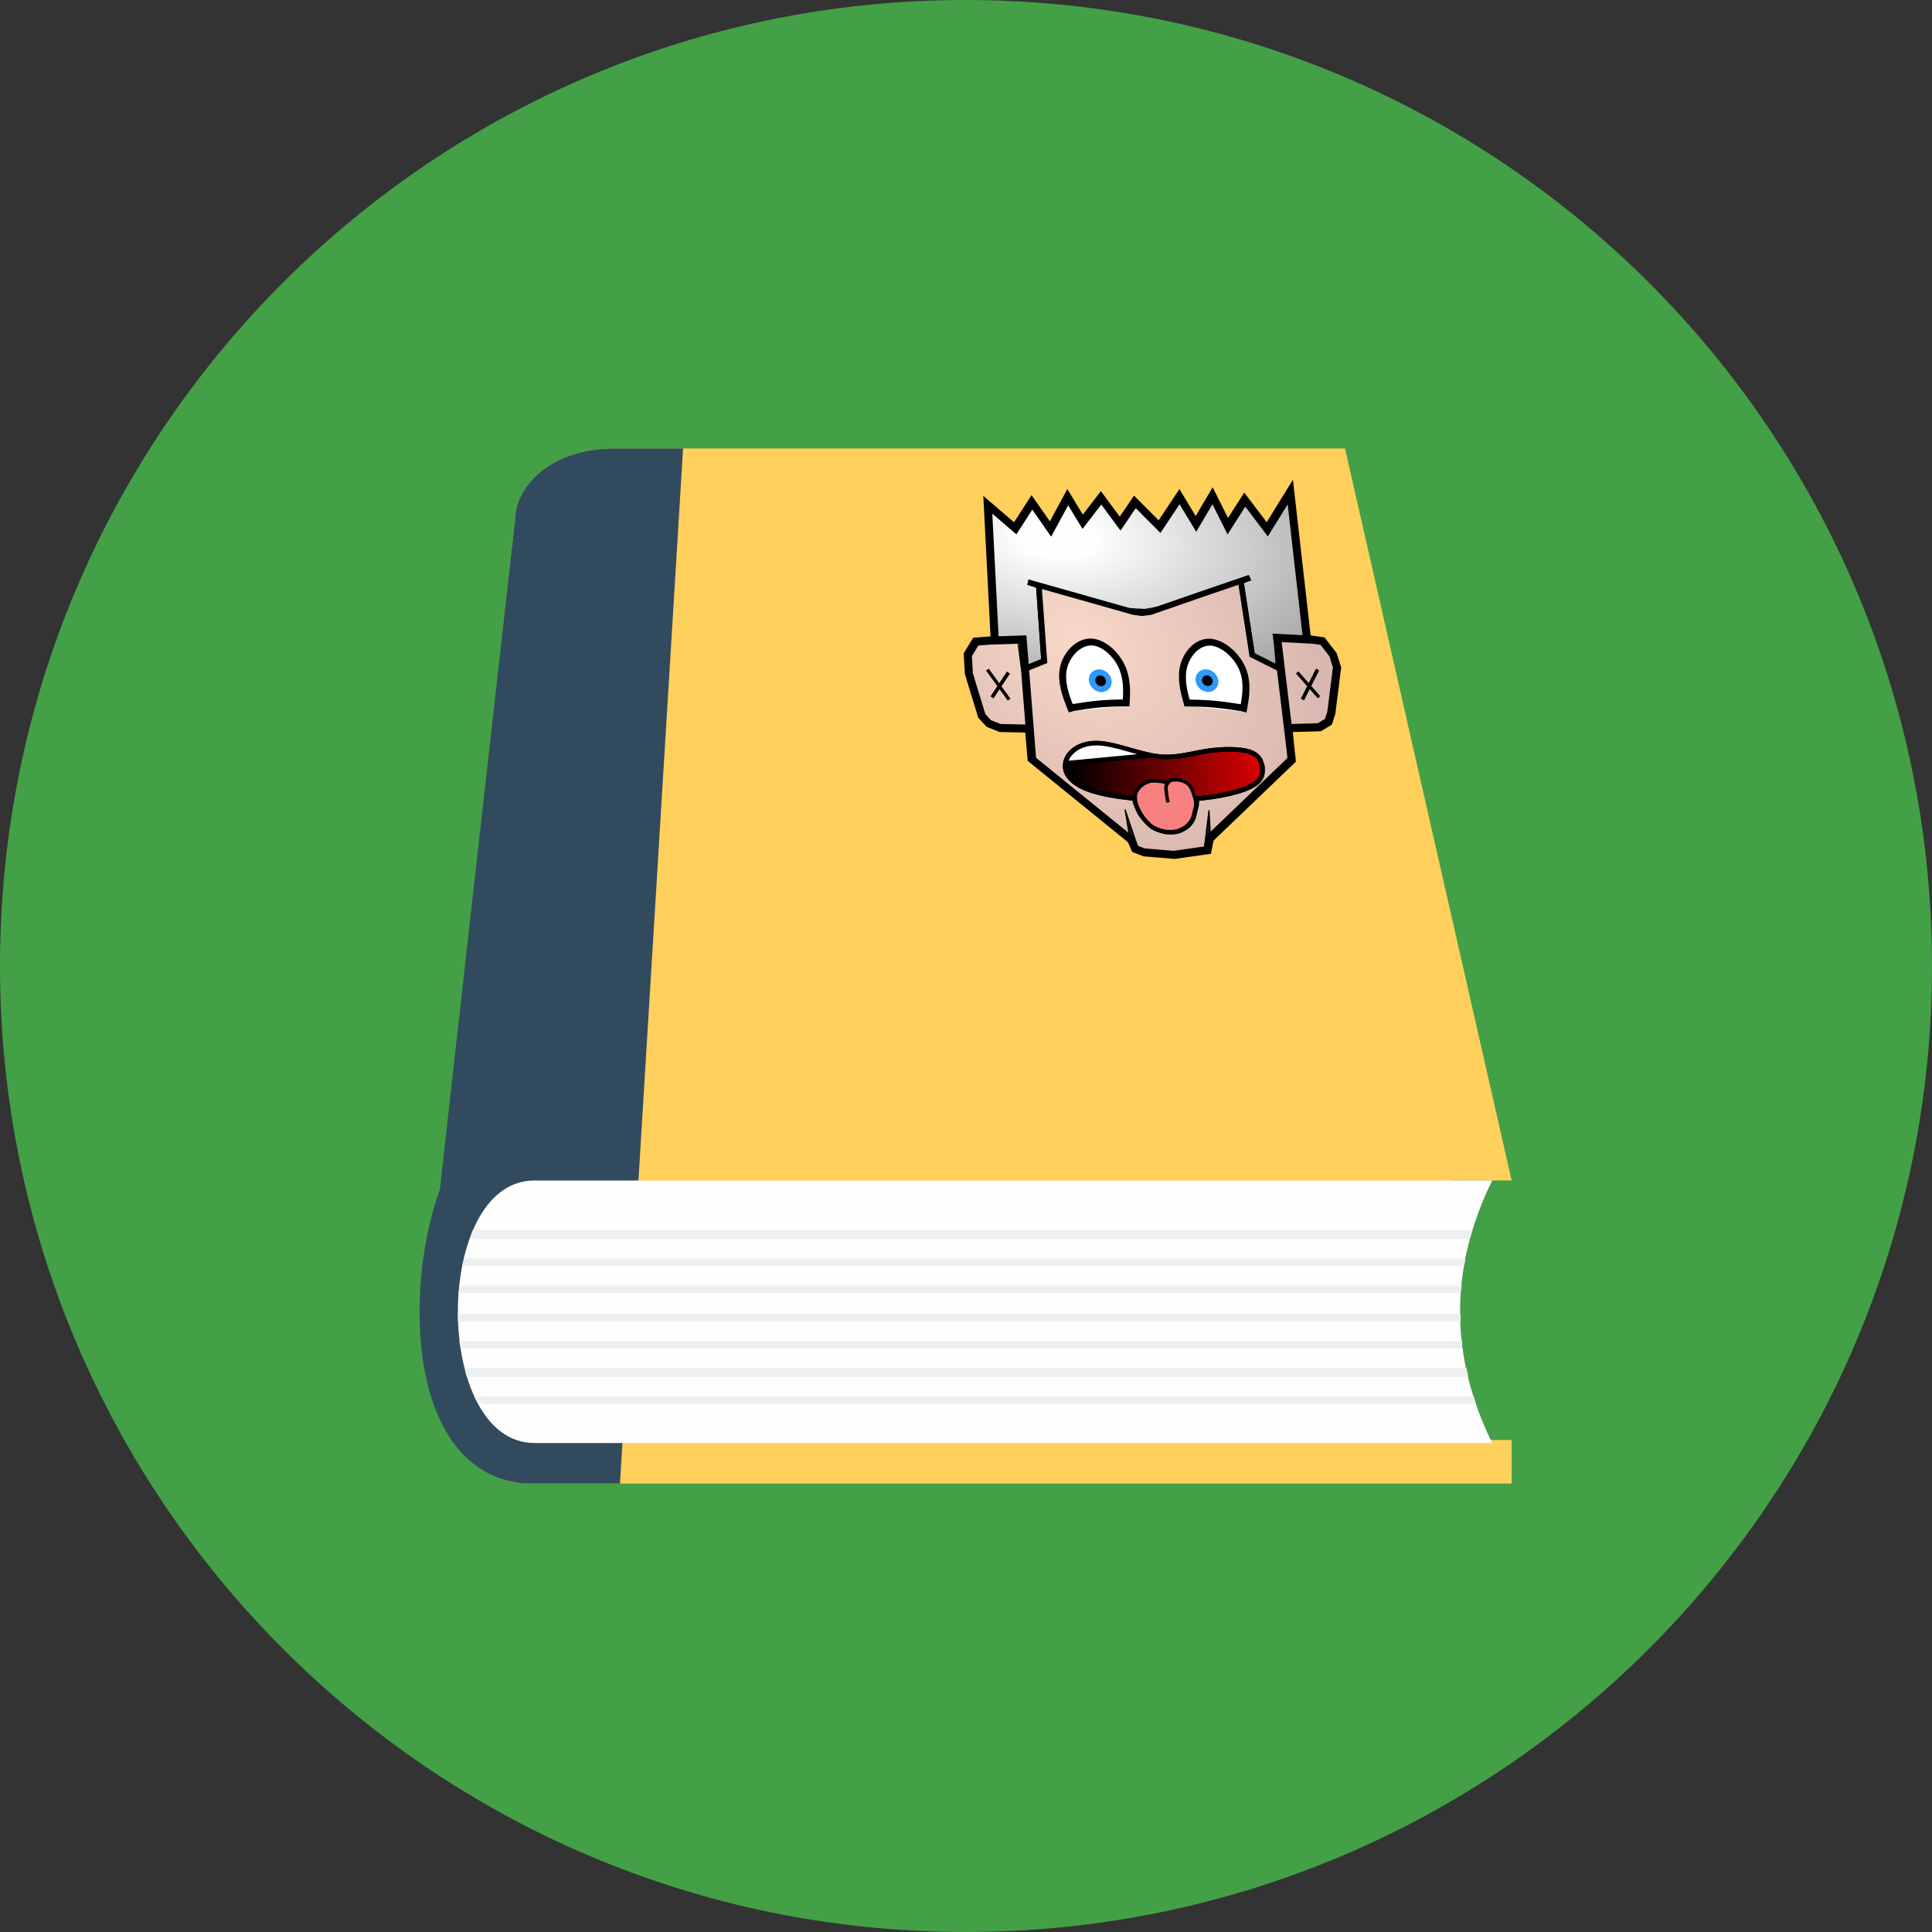<svg height="512px" id="Layer_1" style="enable-background:new 0 0 512 512;" version="1.1" viewBox="0 0 512 512"
	width="512px" xmlns="http://www.w3.org/2000/svg" xmlns:xlink="http://www.w3.org/1999/xlink">
	<rect x="0" y="0" width="512" height="512" fill="#333333" stroke="none"/>
	<defs>
		<radialGradient id="gradient-1-0" gradientUnits="userSpaceOnUse" cx="475.19" cy="105.822" r="136.502"
			spreadMethod="pad" gradientTransform="matrix(1.917, 0.063, -0.033, 0.999, -730.089, -19.264)"
			xlink:href="#gradient-1"></radialGradient>
		<linearGradient id="gradient-1">
			<stop offset="0.12" style="stop-color: rgb(254, 254, 254);"></stop>
			<stop offset="1" style="stop-color: rgb(168, 168, 168);"></stop>
		</linearGradient>
		<radialGradient gradientUnits="userSpaceOnUse" cx="547.822" cy="190.486" r="160.268" id="gradient-0-1"
			gradientTransform="matrix(1.625, 1.341, -1.11, 1.345, -492.77, -786.653)"
			xlink:href="#gradient-0"></radialGradient>
		<linearGradient id="gradient-0">
			<stop style="stop-color: rgb(248, 216, 200);" offset="0"></stop>
			<stop style="stop-color: rgb(216, 184, 176);" offset="0.651"></stop>
		</linearGradient>
		<linearGradient id="gradient-3-0" gradientUnits="userSpaceOnUse" x1="231.994" y1="313.504" x2="231.994" y2="362.859"
			gradientTransform="matrix(-0.01, 1, -3.411, -0.036, 1403.389, 108.703)"
			xlink:href="#gradient-3"></linearGradient>
		<linearGradient id="gradient-3">
			<stop style="stop-color: rgb(219, 1, 1);" offset="0"></stop>
			<stop style="" offset="1"></stop>
		</linearGradient>
	</defs>
	<g>
		<path
			d="M512,255.999C512,114.483,397.427,0,255.811,0   C114.577,0,0,114.483,0,255.999C0,397.118,114.577,512,255.811,512C397.427,512,512,397.118,512,255.999L512,255.999z"
			style="fill-rule:evenodd;clip-rule:evenodd;fill:#43a047;"></path>
		<path
			d="M162.709,118.858h193.736l44.16,193.987h-16.308l-0.399,68.771   h16.707v11.528H138.449c-25.064-1.989-22.68-46.107-23.872-58.038l21.887-197.172C136.464,129.192,145.604,118.858,162.709,118.858   L162.709,118.858z"
			style="fill-rule:evenodd;clip-rule:evenodd;fill:#FFD05B;"></path>
		<path
			d="M162.709,118.858h18.313L164.3,393.146h-25.851   c-30.628-3.583-31.422-51.679-21.886-77.916l19.9-177.294C136.464,129.192,145.604,118.858,162.709,118.858L162.709,118.858z"
			style="fill-rule:evenodd;clip-rule:evenodd;fill:#324A5E;"></path>
		<path
			d="M141.632,312.846H395.44   c-11.542,23.453-11.143,46.904,0,69.564H141.632C114.577,382.41,114.577,312.846,141.632,312.846L141.632,312.846z"
			style="fill-rule:evenodd;clip-rule:evenodd;fill:#FEFEFE;"></path>
		<path
			d="M125.321,325.969h264.951   c-0.398,0.789-0.398,1.587-0.794,2.383H124.527C124.926,327.556,124.926,326.758,125.321,325.969L125.321,325.969z    M388.286,333.521c0,0.793,0,1.191-0.398,1.984H122.542c0-0.793,0.395-1.191,0.395-1.984H388.286z M387.489,340.678   c-0.396,0.789-0.396,1.586-0.396,1.98H121.35c0.395-0.395,0.395-1.191,0.395-1.98H387.489z M387.094,348.229   c0,0.395,0,1.191,0,1.985H121.35c0-0.794,0-1.591,0-1.985H387.094z M387.489,355.383c0,0.793,0,1.59,0,1.984H122.143   c0-0.395-0.398-1.191-0.398-1.984H387.489z M388.682,362.536c0,0.797,0.398,1.595,0.398,2.383H123.734   c-0.399-0.788-0.399-1.586-0.399-2.383H388.682z M390.671,370.092c0,0.793,0.396,1.191,0.396,1.984H127.312   c-0.399-0.394-0.798-0.793-1.192-1.191c-0.399-0.395-0.399-0.793-0.399-0.793H390.671z"
			style="fill-rule:evenodd;clip-rule:evenodd;fill:#ECF0F1;"></path>
	</g>
	<g transform="matrix(0.305, 0, 0.033, 0.305, 222.745, 107.229)" style="">
		<polygon style="stroke: rgb(0, 0, 0); fill: url(#gradient-1-0); paint-order: stroke;"
			points="382.085 205.495 380.179 76.599 356.672 108.988 339.903 83.178 322.642 106.277 312.288 79.841 295.208 104.305 283.476 80.607 263.325 106.657 244.213 85.158 229.353 104.045 215.244 81.628 196.976 102.406 186.325 81.07 168.352 108.713 154.706 85.577 137.762 108.111 116.148 87.655 109.436 205.557 133.784 204.739 132.476 230.796 150.758 222.346 153.463 156.749 231.241 177.213 245.13 178.024 259.33 175.5 333.106 153.69 335.77 216.871 355.418 227.515 355.513 203.084">
		</polygon>
		<polygon style="stroke: rgb(0, 0, 0); fill: url(#gradient-0-1);"
			points="108.435 204.785 93.761 205.948 85.606 217.294 84.719 233.59 92.021 270.492 97.339 277.051 106.784 280.985 131.766 281.505 131.204 307.98 209.355 378.572 212.723 386.017 220.131 389.031 245.96 391.22 275.424 387.129 279.324 377.025 357.085 308.679 357.255 281.084 384.312 280.316 392.644 275.529 396.013 267.731 405.255 228.29 402.95 217.299 395.098 205.473 354.935 202.432 353.99 227.468 333.625 216.875 330.964 153.296 250.42 179.075 239.261 178.774 228.628 178.479 154.834 157.603 151.739 222.842 132.397 229.877 131.719 204.034">
		</polygon>
		<path
			d="M 358.705 308.115 L 357.441 202.668 L 383.3 204.012 L 382.594 75.96 L 359.087 108.349 L 342.318 82.539 L 325.057 105.638 L 314.703 79.202 L 297.623 103.666 L 285.891 79.968 L 265.74 106.018 L 246.628 84.519 L 231.768 103.406 L 217.659 80.989 L 199.391 101.767 L 188.74 80.431 L 170.767 108.074 L 157.121 84.938 L 140.177 107.472 L 118.563 87.016 L 111.851 204.918 L 136.199 204.1 L 133.159 308.323 M 112.152 204.631 L 95.242 205.95 L 87.087 217.296 L 86.2 233.592 L 93.502 270.494 L 98.821 277.053 L 108.265 280.987 L 133.248 281.507 L 132.685 307.982 L 211.647 378.214 L 214.204 386.019 L 221.612 389.033 L 247.441 391.222 L 276.905 387.131 L 280.129 376.802 L 358.566 308.681 L 358.736 281.086 L 385.793 280.318 L 394.125 275.531 L 397.494 267.733 L 406.736 228.292 L 404.431 217.301 L 396.579 205.475 L 384.055 203.67"
			style="stroke: rgb(0, 0, 0); paint-order: stroke; stroke-width: 7px; fill: none;"></path>
		<path
			d="M 136.369 229.137 L 144.651 225.954 L 152.933 222.77 L 154.099 190.044 L 155.265 157.317 L 150.684 155.788 L 146.103 154.259 L 189.349 166.862 L 234.775 180.153 L 241.77 181.15 L 249.682 180.195 L 295.148 164.99 L 339.58 150.36 L 335.372 151.89 L 331.164 153.421 L 332.664 185.489 L 334.164 217.558 L 345.335 223.471 L 356.506 229.384"
			style="stroke: rgb(0, 0, 0); fill: none; stroke-width: 5px;"></path>
		<path d="M 102.724 230.241 L 118.742 256.353 M 120.728 232.818 L 104.103 254.41"
			style="fill: rgb(216, 216, 216); stroke: rgb(0, 0, 0); stroke-width: 3px;"></path>
		<path d="M 371.64 256.233 L 387.658 230.121 M 389.644 253.656 L 373.019 232.064"
			style="fill: rgb(216, 216, 216); stroke: rgb(0, 0, 0); stroke-width: 3px;"
			transform="matrix(-1, 0, 0, -1, 761.284, 486.354)"></path>
		<path style="stroke: rgb(0, 0, 0); stroke-width: 6px; fill: rgb(255, 255, 255);"
			d="M 172.294 266.668 L 170.494 260.214 C 168.693 253.759 165.092 240.851 168.895 229.059 C 172.699 217.267 183.906 206.591 194.584 206.254 C 205.262 205.916 215.411 215.916 219.51 226.889 C 223.61 237.862 221.66 249.807 220.686 255.78 L 219.711 261.753 M 170.523 263.721 L 174.973 263.011 C 179.424 262.301 188.324 260.88 196.985 260.104 C 205.645 259.329 214.065 259.197 218.275 259.132 L 222.485 259.066">
		</path>
		<path style="stroke: rgb(0, 0, 0); stroke-width: 6px; fill: rgb(255, 255, 255);"
			d="M 275.785 206.383 L 273.985 212.837 C 272.184 219.292 268.583 232.2 272.386 243.992 C 276.19 255.784 287.397 266.46 298.075 266.797 C 308.753 267.135 318.902 257.135 323.001 246.162 C 327.101 235.189 325.151 223.244 324.177 217.271 L 323.202 211.298 M 274.014 209.33 L 278.464 210.04 C 282.915 210.75 291.815 212.171 300.476 212.947 C 309.136 213.722 317.556 213.854 321.766 213.919 L 325.976 213.985"
			transform="matrix(-1, 0, 0, -1, 596.684, 473.189)"></path>
		<g>
			<g transform="matrix(1, 0, 0, 1, -50.27, -10.087)">
				<ellipse style="fill: rgb(47, 153, 249);" cx="250" cy="250" rx="9.855" ry="9.855"></ellipse>
				<ellipse style="" cx="250.319" cy="250.048" rx="4.646" ry="4.646"></ellipse>
			</g>
		</g>
		<ellipse style="fill: rgb(47, 153, 249);" cx="292.443" cy="239.821" rx="9.855" ry="9.855"></ellipse>
		<ellipse style="" cx="292.762" cy="239.869" rx="4.646" ry="4.646"></ellipse>
		<polyline style="stroke: rgb(0, 0, 0); fill: rgba(0, 0, 0, 0.9);"
			points="216.874 385.315 209.173 351.708 211.072 386.054"></polyline>
		<polyline style="stroke: rgb(0, 0, 0); fill: rgba(0, 0, 0, 0.9);"
			points="282.041 353.164 274.34 386.771 276.239 352.425" transform="matrix(-1, 0, 0, -1, 556.381, 739.196)">
		</polyline>
		<path style="stroke: rgb(0, 0, 0); fill: url(#gradient-3-0); stroke-width: 4px;"
			d="M 332.116 312.121 C 331.665 309.518 330.762 304.31 322.848 301.647 C 314.933 298.984 300.005 298.865 285.842 301.027 C 271.678 303.188 258.279 307.631 242.26 305.574 C 226.242 303.518 207.604 294.963 192.72 294.175 C 177.835 293.386 166.702 300.365 162.688 309.006 C 158.674 317.648 161.777 327.953 179.386 334.588 C 196.996 341.222 229.11 344.187 256.697 343.322 C 284.284 342.456 307.344 337.762 319.234 332.357 C 331.124 326.953 331.846 320.839 332.206 317.782 C 332.567 314.725 332.567 314.725 332.567 314.725 C 332.567 314.725 332.567 314.725 332.116 312.121">
		</path>
		<path style="fill: rgb(255, 253, 253);"
			d="M 235.88 304.882 C 235.88 304.882 217.009 298.267 209.084 296.441 C 202.969 295.032 197.79 294.133 192.539 293.98 C 187.8 293.842 182.687 294.12 178.966 295.197 C 176.109 296.024 174.027 297.42 171.816 298.866 C 169.641 300.289 167.451 302.089 165.79 303.784 C 164.373 305.23 163.137 306.774 162.299 308.243 C 161.606 309.459 160.888 311.856 160.888 311.856">
		</path>
		<path style="stroke: rgb(0, 0, 0); fill: none; stroke-width: 4px;"
			d="M 332.116 312.121 C 331.665 309.518 330.762 304.31 322.848 301.647 C 314.933 298.984 300.005 298.865 285.842 301.027 C 271.678 303.188 258.279 307.631 242.26 305.574 C 226.242 303.518 207.604 294.963 192.72 294.175 C 177.835 293.386 166.702 300.365 162.688 309.006 C 158.674 317.648 161.777 327.953 179.386 334.588 C 196.996 341.222 229.11 344.187 256.697 343.322 C 284.284 342.456 307.344 337.762 319.234 332.357 C 331.124 326.953 331.846 320.839 332.206 317.782 C 332.567 314.725 332.567 314.725 332.567 314.725 C 332.567 314.725 332.567 314.725 332.116 312.121">
		</path>
		<path style="fill: rgb(216, 216, 216); stroke: rgb(0, 0, 0); stroke-width: 4px;"
			d="M 235.859 304.718 L 161.858 311.685"></path>
		<path style="stroke: rgb(0, 0, 0); stroke-width: 3px; fill: rgb(247, 128, 128);"
			d="M 248.816 328.567 C 248.816 328.567 238.207 325.649 232.092 327.568 C 225.977 329.487 219.873 334.761 219.247 340.339 C 218.535 346.69 220.046 351.287 220.737 354.176 C 221.428 357.065 228.666 366.037 232.456 367.932 C 240.296 371.851 244.708 371.58 246.937 371.575 C 249.166 371.57 251.716 371.18 253.796 370.55 C 256.011 369.879 260.484 367.673 260.638 367.205 C 261.283 367.103 266.738 362.979 268.44 357.953 C 270.732 350.854 272.046 345.933 270.833 341.521 C 269.876 335.722 268.312 330.322 264.736 328.461 C 261.565 326.363 258.213 326.082 256.974 325.983 C 252.456 326.192 252.616 325.908 250.634 326.939 C 246.13 331.185 246.673 331.834 246.688 337.802 C 246.703 343.77 247.26 345.586 247.26 345.586">
		</path>
		<path style="stroke: rgb(0, 0, 0); fill: none; stroke-width: 4px;"
			d="M 217.905 340.848 C 219.089 355.984 228.666 366.037 232.456 367.932 C 240.296 371.851 244.708 371.58 246.937 371.575 C 249.166 371.57 251.716 371.18 253.796 370.55 C 256.011 369.879 259.889 367.709 261.057 366.912 C 262.398 365.868 266.738 362.326 268.44 357.3 C 270.732 350.201 273.097 346.91 272.247 340.505">
		</path>
	</g>
</svg>